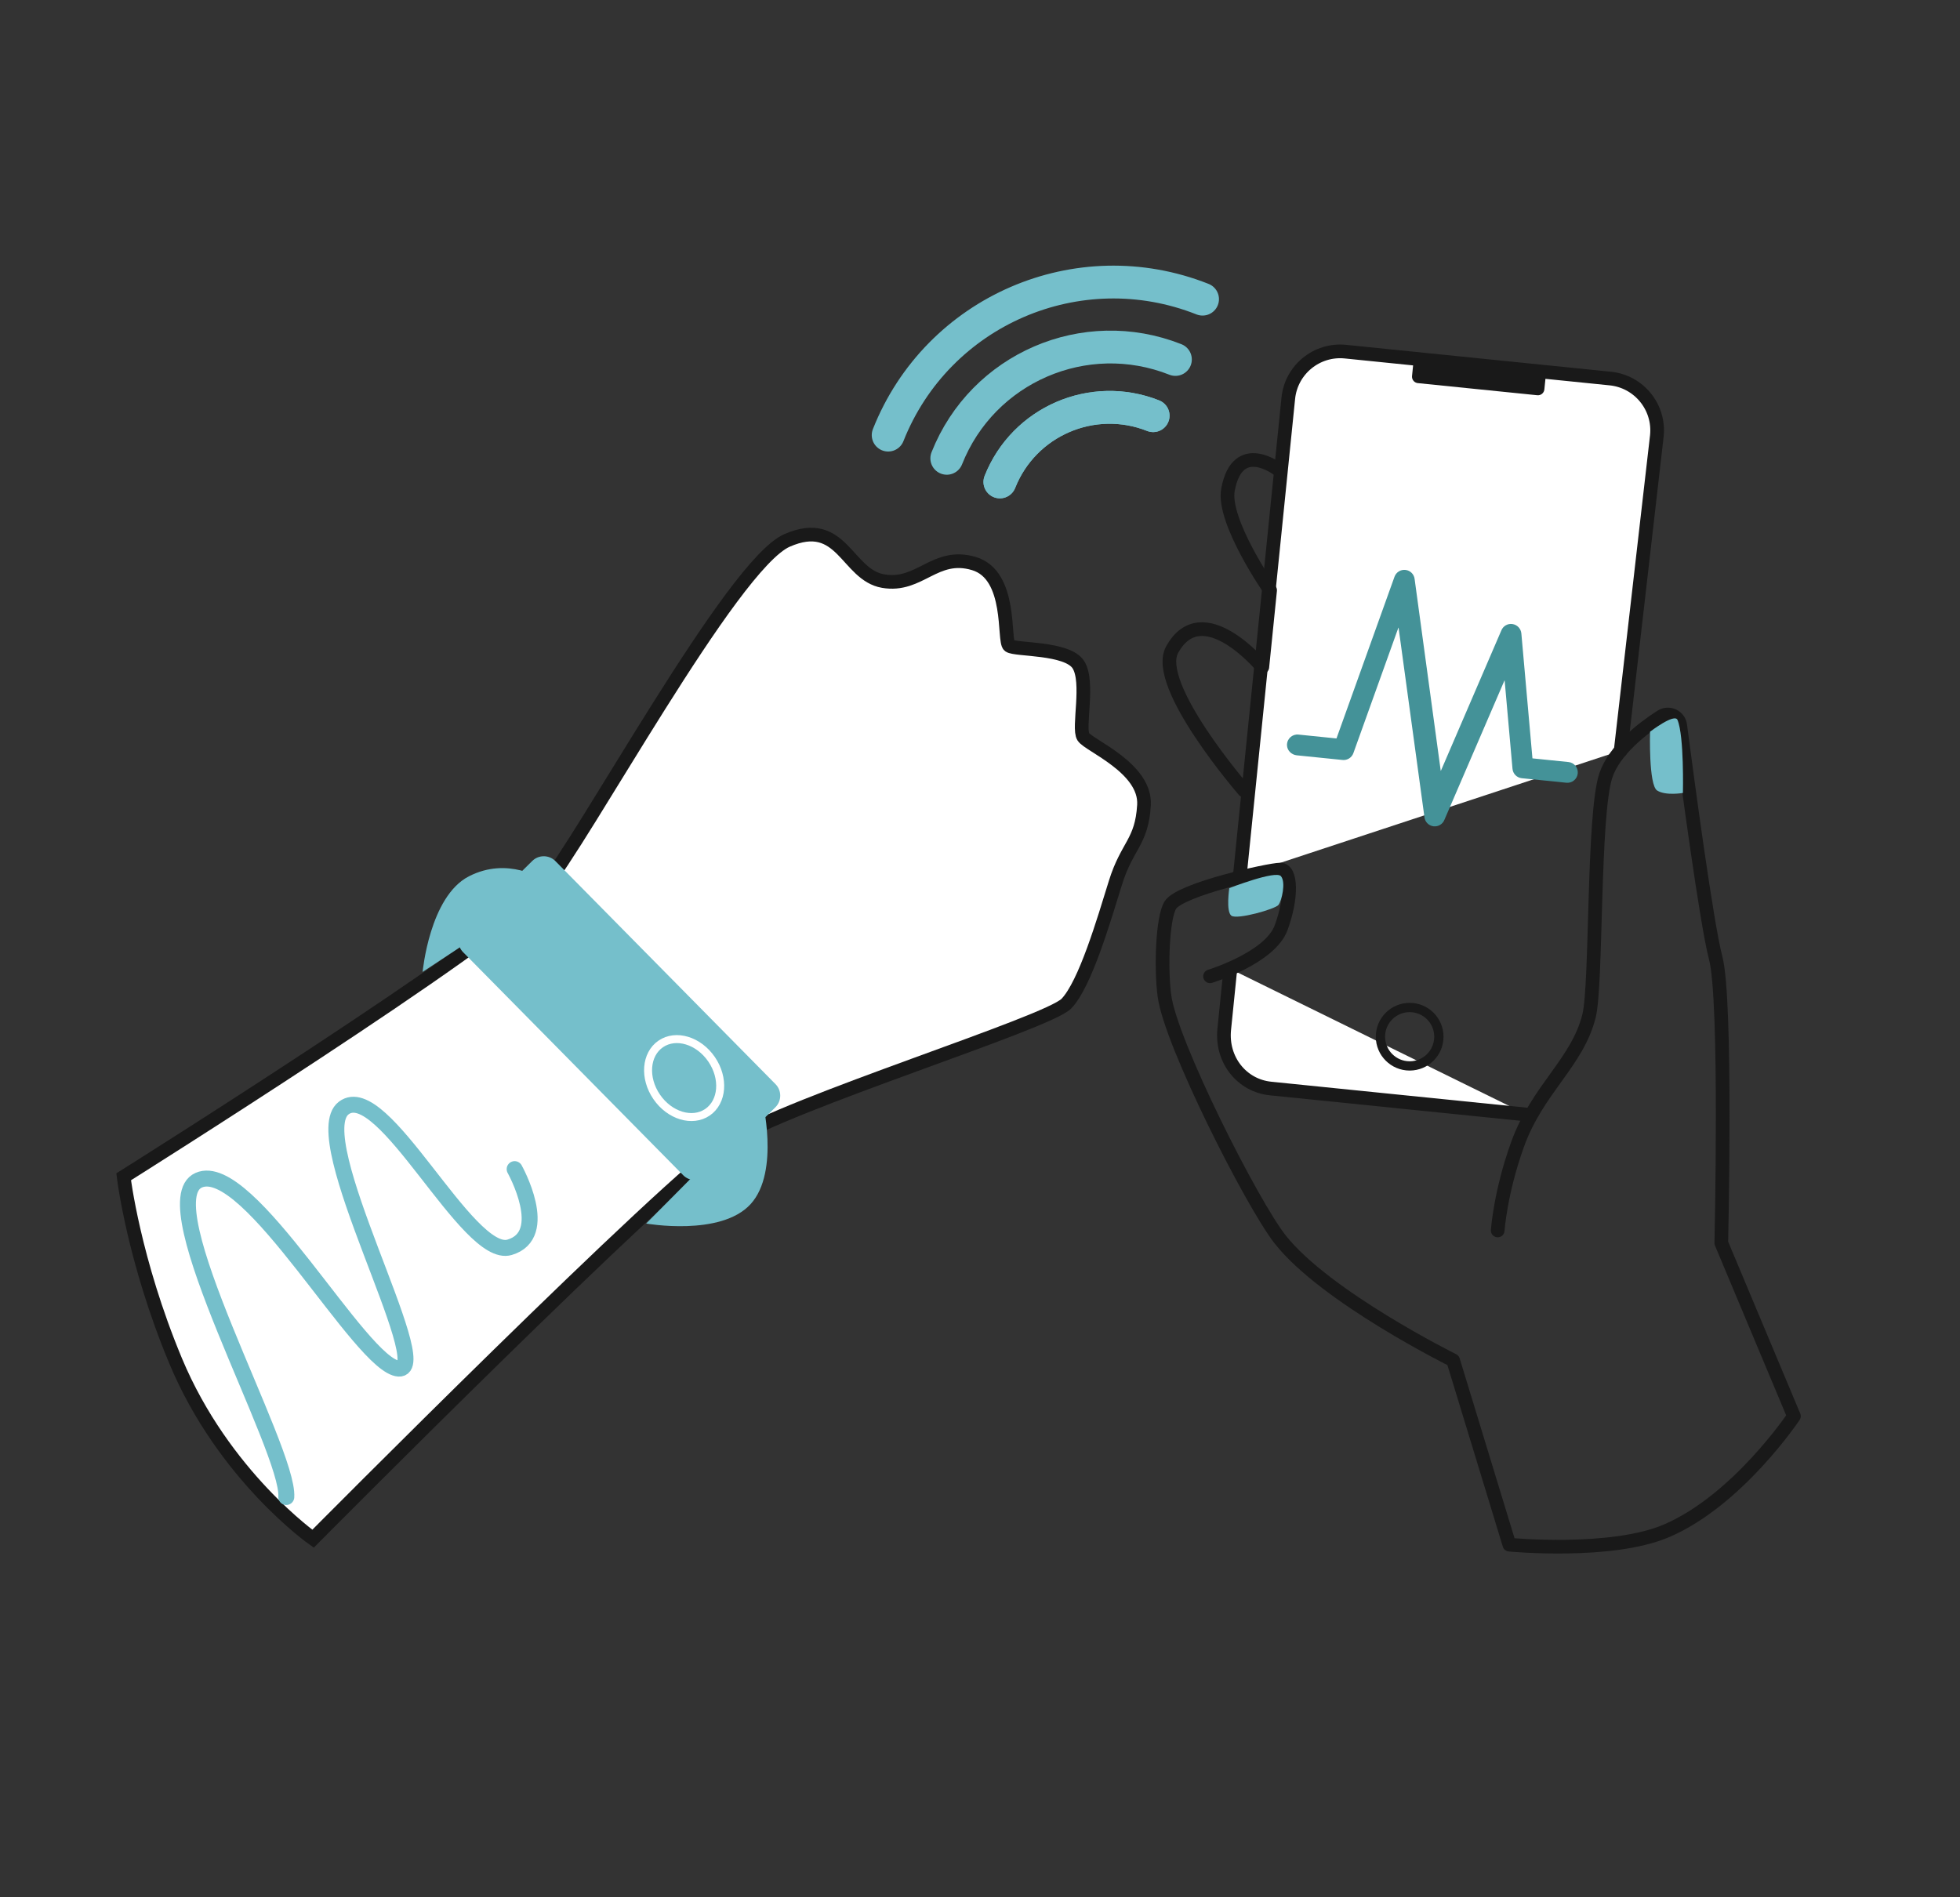 <?xml version="1.0" encoding="utf-8"?>
<!-- Generator: Adobe Illustrator 25.2.1, SVG Export Plug-In . SVG Version: 6.00 Build 0)  -->
<svg version="1.1" id="Lager_1" xmlns="http://www.w3.org/2000/svg" xmlns:xlink="http://www.w3.org/1999/xlink" x="0px" y="0px"
	 viewBox="0 0 750 726" style="enable-background:new 0 0 750 726;" xml:space="preserve">
<rect x="0" y="0" width="750" height="726" fill="#333333" stroke="none"/>
<style type="text/css">
	.st0{fill:#FFFFFF;stroke:#191919;stroke-width:5.448;stroke-miterlimit:10;}
	.st1{fill:#75BFCB;}
	.st2{fill:none;stroke:#FFFFFF;stroke-width:3.127;stroke-miterlimit:10;}
	.st3{fill:none;stroke:#75BFCB;stroke-width:6.253;stroke-linecap:round;stroke-linejoin:round;stroke-miterlimit:10;}
	.st4{fill:#FFFFFF;stroke:#191919;stroke-width:5.234;stroke-miterlimit:10;}
	.st5{fill:none;stroke:#75BFCB;stroke-width:4.187;stroke-linecap:round;stroke-miterlimit:10;}
	.st6{fill:none;stroke:#191919;stroke-width:5.234;stroke-linejoin:round;stroke-miterlimit:10;}
	.st7{fill:#FFFFFF;stroke:#191919;stroke-width:5.234;stroke-linecap:round;stroke-miterlimit:10;}
	.st8{fill:none;stroke:#75BFCB;stroke-width:12.561;stroke-linecap:round;stroke-miterlimit:10;}
	.st9{fill:#FFFFFF;stroke:#191919;stroke-width:5.234;stroke-linecap:round;stroke-linejoin:round;stroke-miterlimit:10;}
	.st10{fill:none;stroke:#191919;stroke-width:4.96;stroke-linecap:round;stroke-linejoin:round;stroke-miterlimit:10;}
	.st11{fill:none;stroke:#191919;stroke-width:3.551;stroke-linecap:round;stroke-linejoin:round;stroke-miterlimit:10;}
	.st12{fill:none;stroke:#FFFFFF;stroke-width:3.052;stroke-miterlimit:10;}
	.st13{fill:none;stroke:#75BFCB;stroke-width:6.103;stroke-linecap:round;stroke-linejoin:round;stroke-miterlimit:10;}
	.st14{fill:none;stroke:#191919;stroke-width:5.234;stroke-linecap:round;stroke-linejoin:round;stroke-miterlimit:10;}
	.st15{fill:#449298;}
	.st16{fill:none;stroke:#FFFFFF;stroke-width:7.102;stroke-linecap:round;stroke-linejoin:round;stroke-miterlimit:10;}
	.st17{fill:#71BBCD;}
	.st18{fill:#B6DCE2;}
	.st19{fill:none;stroke:#75BFCB;stroke-width:10.467;stroke-linecap:round;stroke-linejoin:round;stroke-miterlimit:10;}
</style>
<g>
	<g>
		<path class="st8" d="M441.25,159.08c-23.2-9.19-49.45,2.16-58.64,25.36"/>
		<path class="st8" d="M449.77,137.57c-34.61-13.71-73.77,3.22-87.48,37.83"/>
		<path class="st8" d="M460.16,114.49c-47.59-18.86-101.44,4.43-120.3,52.03"/>
		<path class="st8" d="M441.25,159.08c-23.2-9.19-49.45,2.16-58.64,25.36"/>
	</g>
	<path class="st9" d="M584.19,426.54l-97.98-9.95c-10.96-1.11-18.95-10.9-17.75-22.71l2.34-23.06"/>
	<path class="st9" d="M474.4,335.33l18.57-182.91c1.11-10.96,10.9-18.95,21.87-17.84l101.33,10.29
		c10.96,1.11,18.95,10.9,17.84,21.87l-13.85,120.52"/>
	
		<rect x="542.84" y="141.76" transform="matrix(0.995 0.101 -0.101 0.995 17.454 -56.423)" class="st10" width="45.93" height="4.72"/>
	<circle class="st11" cx="539.41" cy="396.76" r="11.18"/>
	<g>
		<path class="st4" d="M47.32,450.37c0,0,143.67-90.26,159.95-109.76c16.28-19.51,72.78-124.54,93.9-133.79s22.68,13.13,36.76,15.57
			c14.08,2.43,19.76-11.13,34.69-6.73c14.93,4.4,11.18,29.75,13.57,31.47s22.2,0.58,26.45,7.25c4.25,6.67-0.24,24.25,1.88,27.59
			s24.11,11.95,23.23,26.2c-0.87,14.25-6.45,15.27-10.93,29.68c-4.48,14.42-11.56,38.73-18.75,46.23
			c-7.2,7.49-105.4,37.77-128.76,52.65c-23.36,14.87-159.53,152.15-159.53,152.15s-34.27-24.13-52.6-68.1
			C51.1,482.22,47.32,450.37,47.32,450.37z"/>
		<path class="st1" d="M296.7,423.77l-26.42,26.06c-2.45,2.42-6.43,2.39-8.85-0.06L177.2,364.4c-2.42-2.45-2.39-6.43,0.06-8.85
			l26.42-26.06c2.45-2.42,6.43-2.39,8.85,0.06l84.24,85.38C299.18,417.37,299.15,421.35,296.7,423.77z"/>
		
			<ellipse transform="matrix(0.825 -0.565 0.565 0.825 -187.396 219.824)" class="st12" cx="261.7" cy="412.88" rx="12.73" ry="15.84"/>
		<path class="st1" d="M161.72,371.96c0,0,2.65-28.86,17.7-36.58s28.09,1.19,28.09,1.19l-20.54,21.65l-4.28-0.11L161.72,371.96z"/>
		<path class="st1" d="M247.25,468.26c0,0,28.53,5.06,39.96-7.42c11.42-12.48,4.34-40.52,4.34-40.52l-24.82,22.8l0.7,4.8
			L247.25,468.26z"/>
		<path class="st13" d="M109.55,572.92c1.25-18.1-52.66-112.73-33.52-121.24c19.13-8.51,62.19,71.29,76.54,72.1
			c14.34,0.81-36.03-88.32-21.05-99.72s47.39,58.04,63.46,53.3c16.07-4.73,1.95-29.93,1.95-29.93"/>
	</g>
	<path class="st14" d="M476.05,302.53c0,0-35.01-40.36-27.53-53.9c11.59-20.97,34.51,6.66,34.51,6.66l2.98-29.39
		c0,0-18.41-26.42-16.11-38.56c3.74-19.78,19.3-7.58,19.3-7.58"/>
	<path class="st14" d="M573.1,470.91c0,0,1.01-14.67,7.59-32.91c7.66-21.26,22.93-31.33,27.37-49.24
		c2.97-11.98,1.43-76.97,6.41-91.94c3.27-9.81,14.09-18.08,21.15-22.61c2.95-1.89,6.86-0.09,7.32,3.38
		c2.61,19.96,10.08,75.85,13.58,89.07c4.28,16.16,2.14,109.04,2.14,109.04l27.79,66.28c0,0-21.38,32.07-48.64,43.83
		c-21.15,9.12-60.25,5.35-60.25,5.35l-21.52-70.55c0,0-48.87-24.23-66.22-46.32c-10.73-13.67-41.73-74.88-44.22-93.04
		c-1.46-10.61-0.78-30.07,2.24-34.88c3.77-6.01,37.82-13.57,42.09-13.57s4.57,10.64,0.29,22.26c-4.28,11.62-27.19,18.58-27.19,18.58
		"/>
	<path class="st15" d="M603.73,296L603.73,296c-0.22,2.19-2.18,3.78-4.36,3.56l-17.05-1.73c-1.89-0.19-3.39-1.7-3.56-3.61l-3-33.76
		c0-0.04-0.06-0.05-0.08-0.01l-22.95,53.25c-0.64,1.69-2.34,2.72-4.12,2.54l-0.12-0.01c-1.83-0.25-3.26-1.72-3.43-3.56l-9.89-72.42
		c-0.01-0.04-0.06-0.05-0.08-0.01l-17.22,48c-0.62,1.72-2.33,2.8-4.15,2.61l-17.5-1.78c-2.03-0.21-3.71-1.85-3.75-3.89
		c-0.05-2.43,2.03-4.29,4.38-4.05l14.53,1.48c0.02,0,0.04-0.01,0.04-0.03l22.19-61.85c0.63-1.75,2.39-2.84,4.24-2.61
		c1.85,0.23,3.29,1.71,3.47,3.57l9.97,73.26c0.01,0.04,0.06,0.05,0.08,0.01l23.09-53.61c0.66-1.74,2.43-2.79,4.27-2.52
		c1.83,0.26,3.25,1.74,3.42,3.59l4.24,47.78c0,0.02,0.02,0.03,0.04,0.04l13.75,1.4C602.35,291.85,603.95,293.81,603.73,296z"/>
	<path class="st1" d="M631.4,280.04c0,0-0.6,20.4,2.71,22.5c3.31,2.09,9.86,0.93,9.86,0.93s0.52-21.78-2.07-27.94
		C640.78,272.84,631.4,280.04,631.4,280.04z"/>
	<path class="st1" d="M470.39,339.9c0,0-1.34,8.94,0.8,10.55s16.78-2.53,18.01-4.13s2.94-8.61,0.96-10.99
		C488.19,332.95,470.39,339.9,470.39,339.9z"/>
</g>
</svg>
